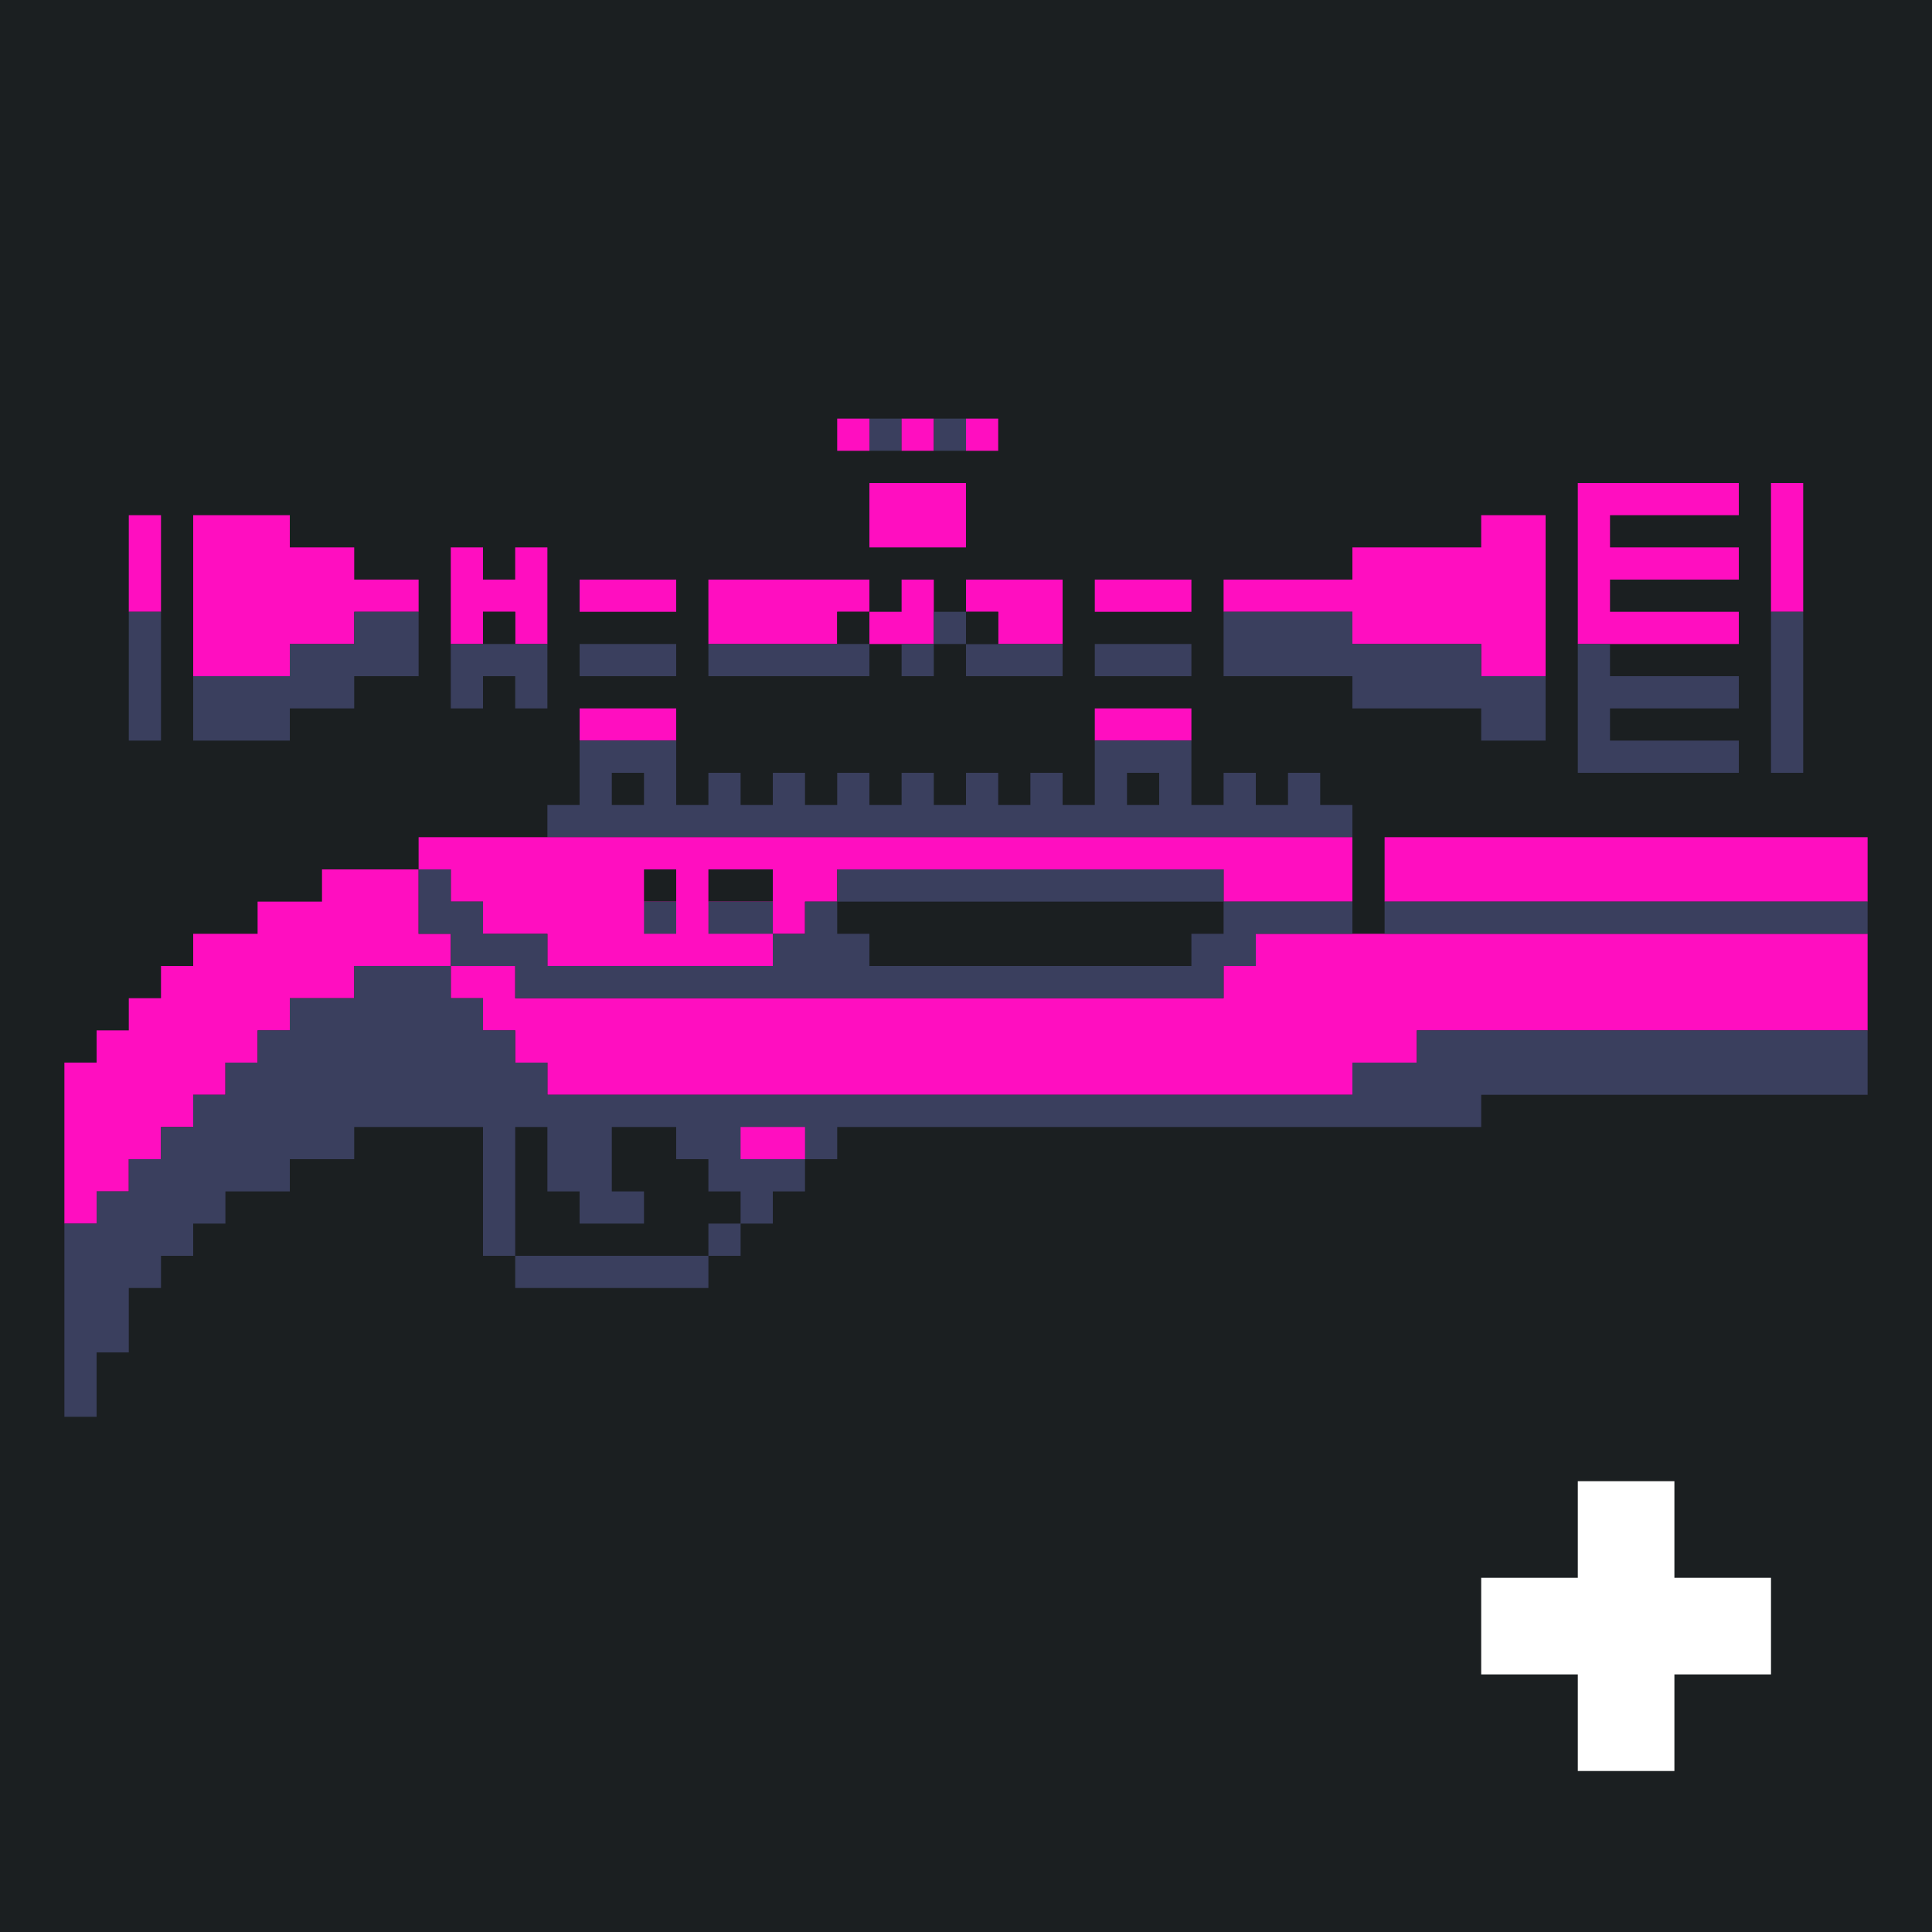 <?xml version="1.0" standalone="yes"?>
<svg xmlns="http://www.w3.org/2000/svg" width="240" height="240">
<path style="fill:#1b1f21; stroke:none;" d="M0 0L0 240L240 240L240 0L0 0z"/>
<path style="fill:#ff0ec0; stroke:none;" d="M104 52L104 56L108 56L108 52L104 52z"/>
<path style="fill:#3a3f5e; stroke:none;" d="M108 52L108 56L112 56L112 52L108 52z"/>
<path style="fill:#ff0ec0; stroke:none;" d="M112 52L112 56L116 56L116 52L112 52z"/>
<path style="fill:#3a3f5e; stroke:none;" d="M116 52L116 56L120 56L120 52L116 52z"/>
<path style="fill:#ff0ec0; stroke:none;" d="M120 52L120 56L124 56L124 52L120 52M108 60L108 68L120 68L120 60L108 60M196 60L196 80L216 80L216 76L200 76L200 72L216 72L216 68L200 68L200 64L216 64L216 60L196 60M220 60L220 76L224 76L224 60L220 60M16 64L16 76L20 76L20 64L16 64M24 64L24 84L36 84L36 80L44 80L44 76L52 76L52 72L44 72L44 68L36 68L36 64L24 64M184 64L184 68L168 68L168 72L152 72L152 76L168 76L168 80L184 80L184 84L192 84L192 64L184 64M56 68L56 80L60 80L60 76L64 76L64 80L68 80L68 68L64 68L64 72L60 72L60 68L56 68M72 72L72 76L84 76L84 72L72 72M88 72L88 80L104 80L104 76L108 76L108 80L116 80L116 72L112 72L112 76L108 76L108 72L88 72M120 72L120 76L124 76L124 80L132 80L132 72L120 72M136 72L136 76L148 76L148 72L136 72z"/>
<path style="fill:#3a3f5e; stroke:none;" d="M16 76L16 92L20 92L20 76L16 76M44 76L44 80L36 80L36 84L24 84L24 92L36 92L36 88L44 88L44 84L52 84L52 76L44 76z"/>
<path style="fill:#1b1f21; stroke:none;" d="M60 76L60 80L64 80L64 76L60 76M104 76L104 80L108 80L108 76L104 76z"/>
<path style="fill:#3a3f5e; stroke:none;" d="M116 76L116 80L120 80L120 84L132 84L132 80L120 80L120 76L116 76z"/>
<path style="fill:#1b1f21; stroke:none;" d="M120 76L120 80L124 80L124 76L120 76z"/>
<path style="fill:#3a3f5e; stroke:none;" d="M152 76L152 84L168 84L168 88L184 88L184 92L192 92L192 84L184 84L184 80L168 80L168 76L152 76M220 76L220 96L224 96L224 76L220 76M56 80L56 88L60 88L60 84L64 84L64 88L68 88L68 80L56 80M72 80L72 84L84 84L84 80L72 80M88 80L88 84L108 84L108 80L88 80M112 80L112 84L116 84L116 80L112 80M136 80L136 84L148 84L148 80L136 80M196 80L196 96L216 96L216 92L200 92L200 88L216 88L216 84L200 84L200 80L196 80z"/>
<path style="fill:#ff0ec0; stroke:none;" d="M72 88L72 92L84 92L84 88L72 88M136 88L136 92L148 92L148 88L136 88z"/>
<path style="fill:#3a3f5e; stroke:none;" d="M72 92L72 100L68 100L68 104L168 104L168 100L164 100L164 96L160 96L160 100L156 100L156 96L152 96L152 100L148 100L148 92L136 92L136 100L132 100L132 96L128 96L128 100L124 100L124 96L120 96L120 100L116 100L116 96L112 96L112 100L108 100L108 96L104 96L104 100L100 100L100 96L96 96L96 100L92 100L92 96L88 96L88 100L84 100L84 92L72 92z"/>
<path style="fill:#1b1f21; stroke:none;" d="M76 96L76 100L80 100L80 96L76 96M140 96L140 100L144 100L144 96L140 96z"/>
<path style="fill:#ff0ec0; stroke:none;" d="M52 104L52 108L40 108L40 112L32 112L32 116L24 116L24 120L20 120L20 124L16 124L16 128L12 128L12 132L8 132L8 152L12 152L12 148L16 148L16 144L20 144L20 140L24 140L24 136L28 136L28 132L32 132L32 128L36 128L36 124L44 124L44 120L56 120L56 124L60 124L60 128L64 128L64 132L68 132L68 136L168 136L168 132L176 132L176 128L232 128L232 116L156 116L156 120L152 120L152 124L64 124L64 120L56 120L56 116L52 116L52 108L56 108L56 112L60 112L60 116L68 116L68 120L96 120L96 116L100 116L100 112L104 112L104 108L152 108L152 112L168 112L168 104L52 104M172 104L172 112L232 112L232 104L172 104z"/>
<path style="fill:#3a3f5e; stroke:none;" d="M52 108L52 116L56 116L56 120L64 120L64 124L152 124L152 120L156 120L156 116L168 116L168 112L152 112L152 108L104 108L104 112L100 112L100 116L96 116L96 120L68 120L68 116L60 116L60 112L56 112L56 108L52 108z"/>
<path style="fill:#1b1f21; stroke:none;" d="M80 108L80 112L84 112L84 108L80 108M88 108L88 112L96 112L96 108L88 108z"/>
<path style="fill:#3a3f5e; stroke:none;" d="M80 112L80 116L84 116L84 112L80 112M88 112L88 116L96 116L96 112L88 112z"/>
<path style="fill:#1b1f21; stroke:none;" d="M104 112L104 116L108 116L108 120L148 120L148 116L152 116L152 112L104 112z"/>
<path style="fill:#3a3f5e; stroke:none;" d="M172 112L172 116L232 116L232 112L172 112M44 120L44 124L36 124L36 128L32 128L32 132L28 132L28 136L24 136L24 140L20 140L20 144L16 144L16 148L12 148L12 152L8 152L8 176L12 176L12 168L16 168L16 160L20 160L20 156L24 156L24 152L28 152L28 148L36 148L36 144L44 144L44 140L60 140L60 156L64 156L64 160L88 160L88 156L92 156L92 152L96 152L96 148L100 148L100 144L104 144L104 140L184 140L184 136L232 136L232 128L176 128L176 132L168 132L168 136L68 136L68 132L64 132L64 128L60 128L60 124L56 124L56 120L44 120z"/>
<path style="fill:#1b1f21; stroke:none;" d="M64 140L64 156L88 156L88 152L92 152L92 148L88 148L88 144L84 144L84 140L76 140L76 148L80 148L80 152L72 152L72 148L68 148L68 140L64 140z"/>
<path style="fill:#ff0ec0; stroke:none;" d="M92 140L92 144L100 144L100 140L92 140z"/>
<path style="fill:#ffffff; stroke:none;" d="M196 184L196 196L184 196L184 208L196 208L196 220L208 220L208 208L220 208L220 196L208 196L208 184L196 184z"/>
</svg>
